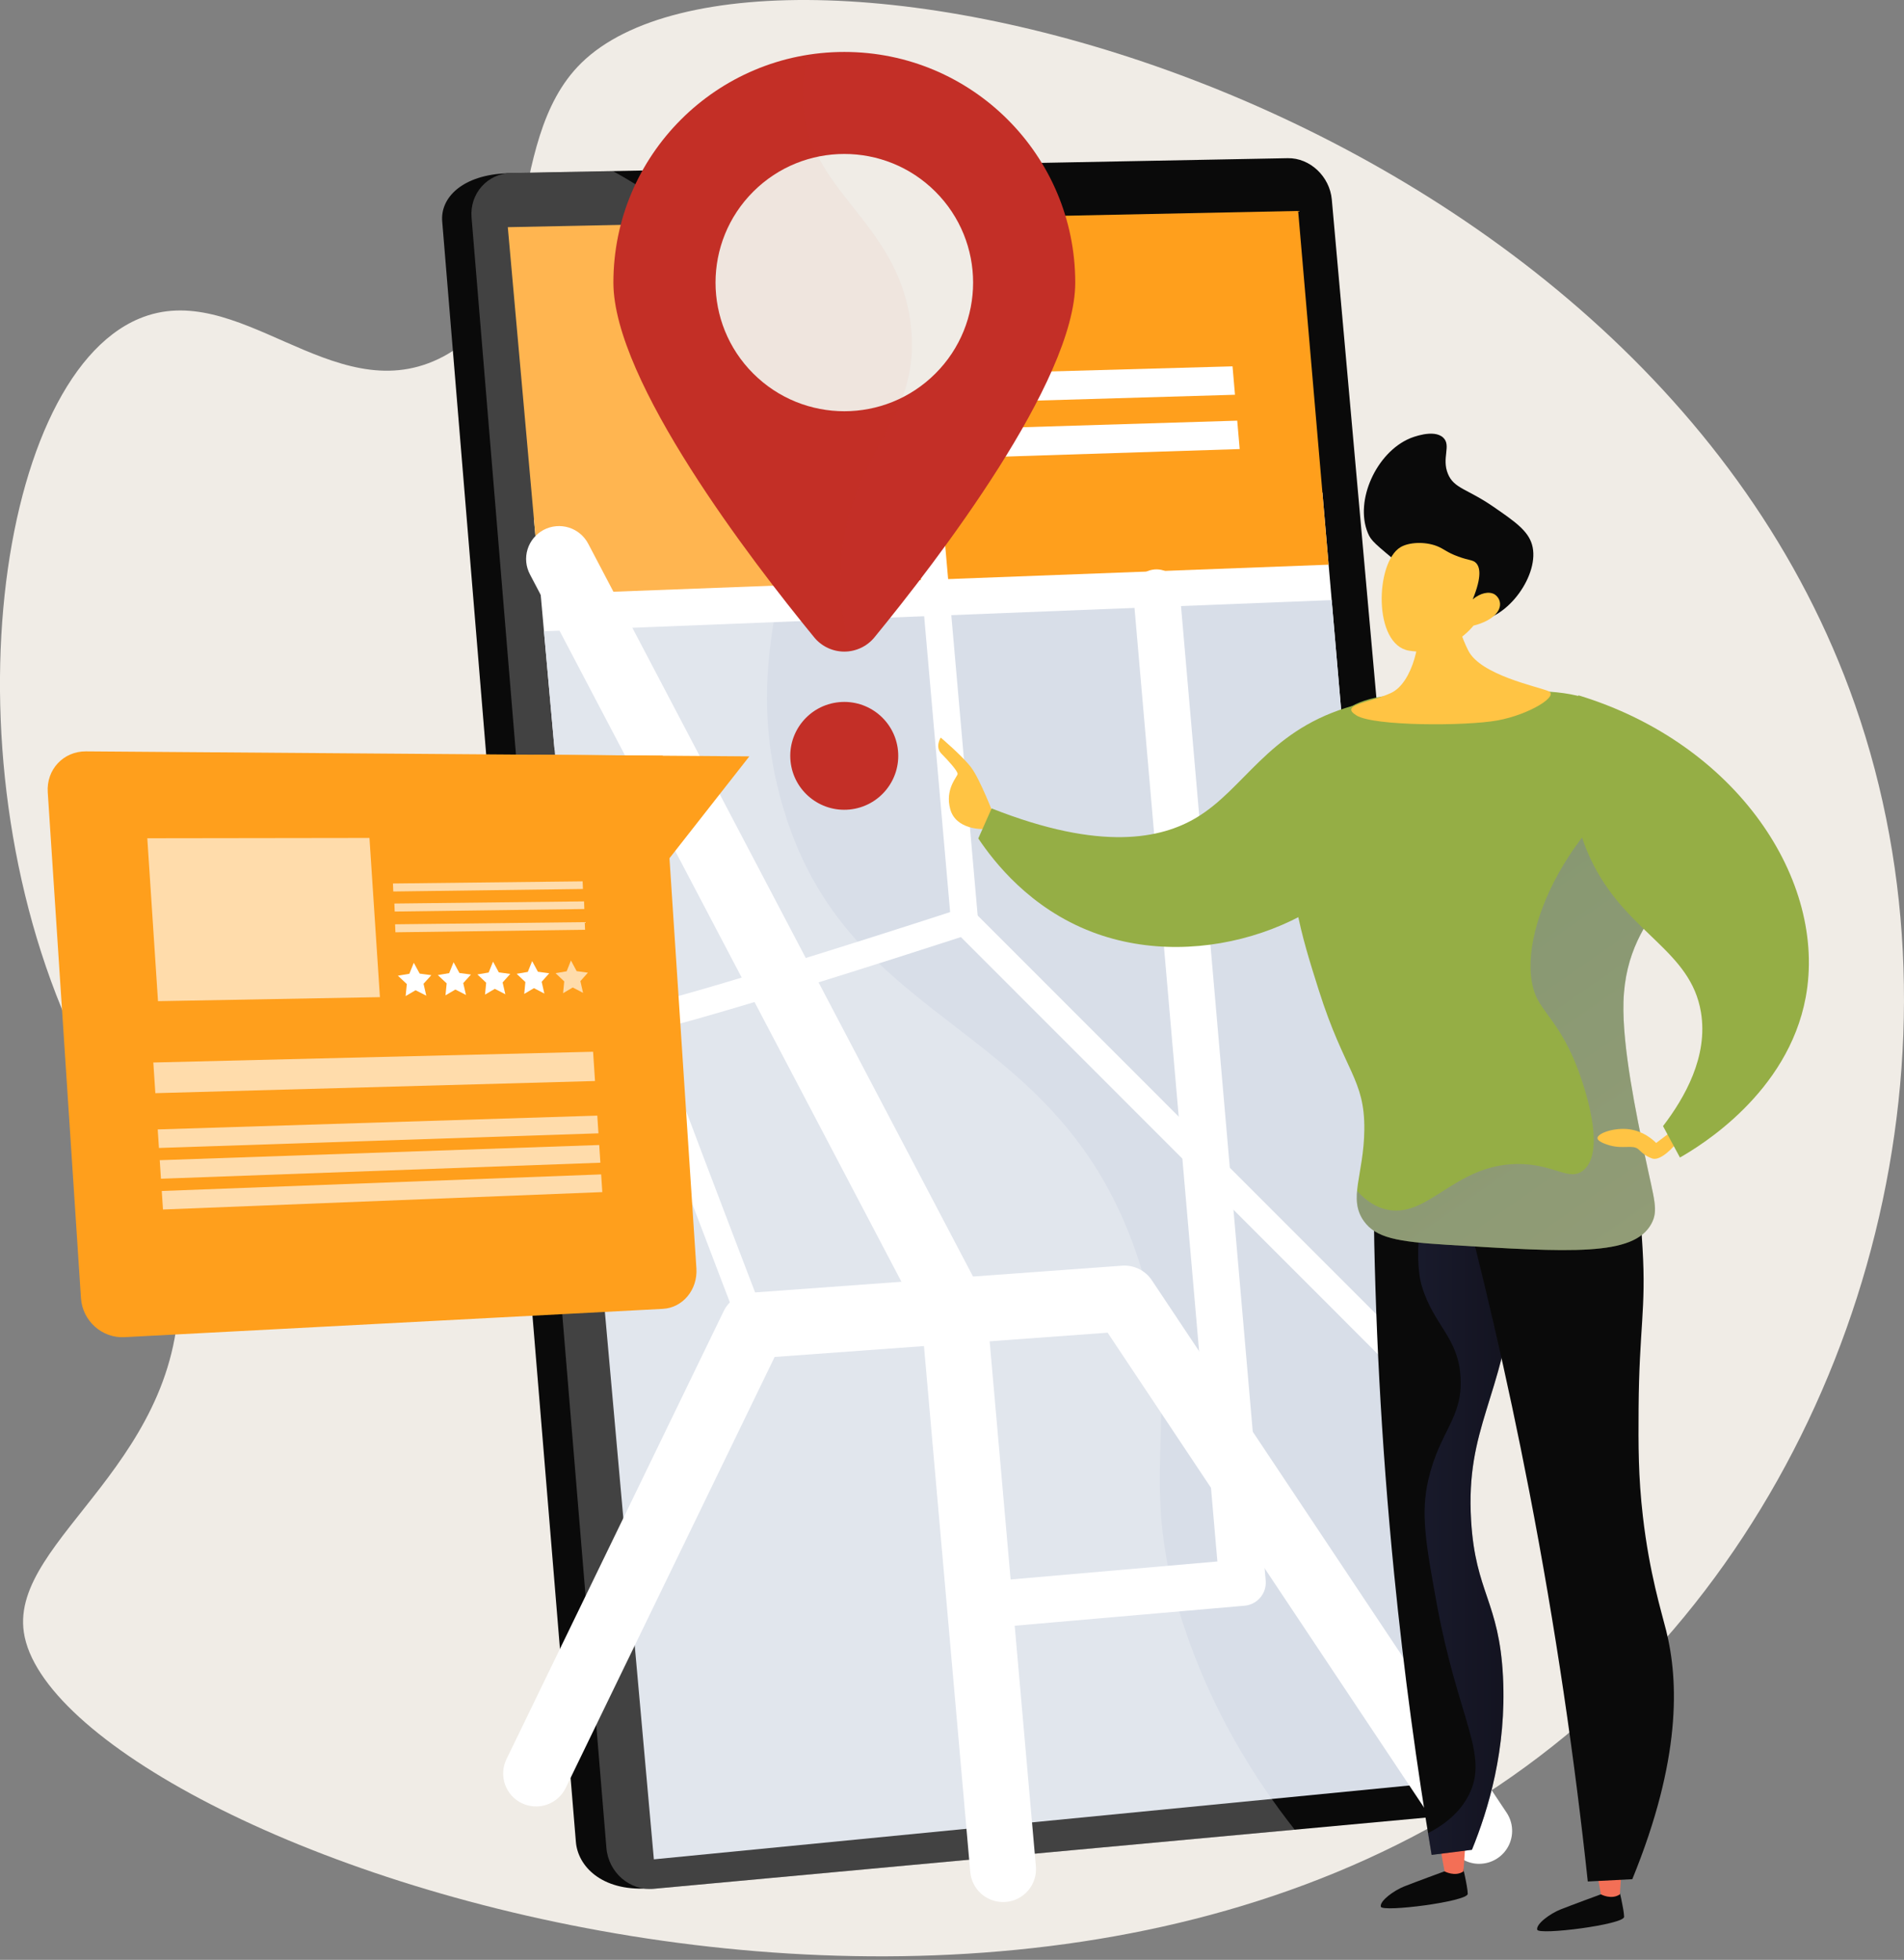 <svg width="271" height="279" viewBox="0 0 271 279" fill="none" xmlns="http://www.w3.org/2000/svg">
<rect x="0" y="0" width="271" height="279" fill="#808080" stroke="none"/>
<path d="M82.75 8.957C71.077 20.406 77.871 43.779 62.347 51.13C47.239 58.284 33.855 39.424 19.762 45.379C-1.143 54.214 -8.304 111.191 12.327 151.282C18.532 163.336 24.596 168.712 25.392 181.184C27.102 207.966 1.419 218.903 3.392 232.363C7.843 262.663 153.862 314.695 230.276 240.424C265.967 205.736 280.998 148.821 264.013 100.282C233.322 12.57 108.953 -16.731 82.75 8.957Z" fill="#F0ECE6"/>
<path d="M184.687 28.962L204.513 251.159C204.817 254.523 202.473 257.514 199.31 257.806L92.066 268.841C85.65 269.182 82.254 265.701 81.966 262.211L62.94 31.515C62.659 28.109 65.844 24.898 72.184 24.666L178.445 23.106C181.587 23.046 184.394 25.68 184.687 28.962Z" fill="#0A0A0A"/>
<path d="M189.558 28.411L209.559 251.937C209.863 255.322 207.51 258.332 204.329 258.623L93.051 268.884C89.639 269.199 86.605 266.579 86.314 263.063L67.123 30.974C66.839 27.548 69.384 24.694 72.77 24.628L183.279 22.519C186.439 22.459 189.262 25.11 189.558 28.411Z" fill="#0A0A0A"/>
<path d="M131.581 30.3C131.683 31.466 130.845 32.428 129.712 32.456C128.578 32.484 127.575 31.554 127.475 30.387C127.375 29.221 128.213 28.26 129.348 28.233C130.482 28.206 131.481 29.136 131.581 30.3Z" fill="url(#paint0_linear_537_2907)"/>
<path d="M190.942 101.69L78.934 106.748L76.002 73.976L188.222 70.126L190.942 101.69Z" fill="white"/>
<path d="M204.05 253.842L93.066 264.691L77.423 89.865L189.541 85.428L204.05 253.842Z" fill="#D8DEE8"/>
<path d="M189.106 80.386L76.955 84.629L72.276 32.341L184.768 30.03L189.106 80.386Z" fill="#FF9F1C"/>
<path d="M175.778 56.197L135.344 57.386L134.985 53.285L175.428 52.152L175.778 56.197Z" fill="white"/>
<path d="M176.446 63.927L136.031 65.223L135.671 61.124L176.097 59.885L176.446 63.927Z" fill="white"/>
<path d="M210.538 265.331C209.765 265.332 209.004 265.142 208.322 264.778C207.641 264.413 207.06 263.886 206.632 263.242L157.651 189.719L110.256 193.174L80.521 254.521C80.253 255.075 79.878 255.57 79.418 255.979C78.958 256.388 78.422 256.702 77.841 256.904C77.259 257.106 76.644 257.191 76.029 257.155C75.414 257.119 74.813 256.963 74.259 256.695C73.705 256.427 73.209 256.053 72.8 255.593C72.391 255.134 72.076 254.598 71.874 254.017C71.672 253.436 71.586 252.821 71.622 252.207C71.658 251.594 71.815 250.993 72.083 250.439L102.997 186.663C103.355 185.923 103.902 185.289 104.583 184.827C105.264 184.365 106.054 184.09 106.875 184.029L159.702 180.18C160.53 180.12 161.359 180.28 162.105 180.645C162.85 181.009 163.485 181.565 163.945 182.256L214.44 258.05C214.909 258.755 215.179 259.575 215.219 260.421C215.26 261.266 215.07 262.108 214.67 262.854C214.27 263.601 213.675 264.225 212.947 264.661C212.22 265.097 211.389 265.327 210.541 265.328L210.538 265.331Z" fill="white"/>
<path d="M142.763 270.77C141.592 270.769 140.463 270.33 139.6 269.539C138.737 268.748 138.201 267.663 138.099 266.497L131.188 187.967L75.437 81.785C75.145 81.24 74.963 80.642 74.903 80.027C74.843 79.411 74.906 78.79 75.088 78.199C75.27 77.607 75.567 77.058 75.962 76.582C76.358 76.106 76.844 75.713 77.392 75.426C77.94 75.139 78.54 74.963 79.156 74.909C79.773 74.854 80.394 74.922 80.985 75.109C81.575 75.296 82.122 75.598 82.595 75.997C83.068 76.396 83.457 76.885 83.739 77.435L139.924 184.452C140.212 185 140.388 185.6 140.443 186.216L147.439 265.682C147.493 266.294 147.426 266.911 147.241 267.498C147.056 268.084 146.757 268.628 146.362 269.1C145.967 269.571 145.482 269.959 144.936 270.244C144.39 270.528 143.794 270.702 143.181 270.755C143.039 270.764 142.9 270.77 142.763 270.77Z" fill="white"/>
<path d="M139.461 231.856C138.609 231.853 137.792 231.523 137.178 230.934C136.565 230.345 136.202 229.542 136.165 228.692C136.129 227.843 136.421 227.012 136.982 226.372C137.543 225.732 138.329 225.333 139.177 225.257L173.272 222.288L161.318 84.715C161.271 84.278 161.311 83.835 161.437 83.414C161.563 82.992 161.772 82.6 162.052 82.26C162.331 81.92 162.676 81.639 163.066 81.434C163.455 81.229 163.882 81.104 164.321 81.066C164.76 81.028 165.202 81.078 165.621 81.212C166.04 81.347 166.428 81.564 166.762 81.851C167.097 82.137 167.37 82.488 167.567 82.881C167.764 83.275 167.88 83.704 167.909 84.143L180.148 225.008C180.224 225.881 179.95 226.749 179.385 227.42C178.821 228.091 178.013 228.511 177.139 228.587L139.75 231.844C139.654 231.856 139.556 231.856 139.461 231.856Z" fill="white"/>
<path d="M200.529 196.393C200.276 196.393 200.024 196.344 199.79 196.247C199.556 196.15 199.343 196.007 199.163 195.828L136.765 133.401C133.598 134.428 124.247 137.453 114.928 140.339C108.222 142.421 102.84 144.03 98.932 145.124C96.463 145.815 94.674 146.293 93.348 146.578C95.722 153.198 103.572 173.825 109.019 188.017C109.109 188.254 109.153 188.506 109.146 188.759C109.139 189.012 109.082 189.261 108.979 189.492C108.876 189.724 108.728 189.932 108.544 190.107C108.36 190.281 108.144 190.417 107.907 190.508C107.67 190.598 107.418 190.641 107.165 190.634C106.911 190.628 106.662 190.571 106.43 190.468C106.199 190.365 105.99 190.217 105.816 190.033C105.641 189.85 105.505 189.633 105.414 189.397C105.372 189.289 101.178 178.356 97.076 167.545C94.664 161.193 92.756 156.125 91.403 152.48C90.592 150.31 89.984 148.624 89.571 147.469C88.779 145.241 88.343 144.007 89.86 143.196C90.294 142.966 90.8 142.911 91.274 143.043C94.931 142.673 120.859 134.534 136.698 129.369C137.037 129.258 137.4 129.243 137.747 129.326C138.094 129.409 138.411 129.587 138.662 129.84L201.898 193.106C202.169 193.375 202.354 193.719 202.429 194.093C202.504 194.468 202.466 194.856 202.32 195.209C202.174 195.562 201.925 195.863 201.607 196.074C201.289 196.286 200.915 196.398 200.532 196.396L200.529 196.393ZM92.302 143.709C92.326 143.739 92.349 143.769 92.371 143.801C92.349 143.768 92.325 143.739 92.302 143.709Z" fill="white"/>
<path d="M137.288 133.126C136.805 133.127 136.34 132.946 135.985 132.62C135.629 132.294 135.409 131.847 135.367 131.367L130.346 74.145C130.301 73.636 130.461 73.129 130.79 72.738C131.119 72.346 131.59 72.1 132.1 72.056C132.61 72.011 133.117 72.171 133.51 72.499C133.902 72.828 134.147 73.299 134.192 73.808L139.214 131.031C139.237 131.283 139.209 131.537 139.133 131.779C139.057 132.021 138.934 132.245 138.771 132.439C138.608 132.633 138.409 132.793 138.184 132.91C137.959 133.026 137.713 133.098 137.46 133.119C137.405 133.124 137.349 133.126 137.288 133.126Z" fill="white"/>
<path d="M120.921 115.241C125.145 114.824 128.23 111.065 127.812 106.846C127.394 102.626 123.632 99.544 119.408 99.962C115.185 100.379 112.099 104.138 112.517 108.357C112.935 112.576 116.698 115.658 120.921 115.241Z" fill="#C32F27"/>
<g style="mix-blend-mode:soft-light" opacity="0.48">
<g style="mix-blend-mode:soft-light" opacity="0.48">
<path d="M162.821 181.858C152.033 144.206 120.58 147.971 111.174 113.947C103.448 86.004 121.261 71.273 110.456 47.878C105.374 36.876 96.472 29.436 87.237 24.352L72.766 24.628C69.378 24.693 66.834 27.548 67.118 30.974L86.311 263.063C86.602 266.579 89.636 269.199 93.048 268.884L184.285 260.477C178.452 253.083 172.916 244.035 169.076 233.167C160.945 210.159 168.786 202.684 162.821 181.858Z" fill="white"/>
</g>
</g>
<path d="M153.042 40.23C153.042 54.261 133.365 79.863 124.461 90.732C123.941 91.366 123.287 91.877 122.545 92.227C121.804 92.578 120.994 92.76 120.174 92.76C119.353 92.76 118.543 92.578 117.802 92.227C117.061 91.877 116.406 91.366 115.887 90.732C106.982 79.863 87.307 54.261 87.307 40.23C87.307 22.099 102.021 7.395 120.174 7.395C138.326 7.395 153.042 22.096 153.042 40.23Z" fill="#C32F27"/>
<path d="M133.136 53.179C140.294 46.028 140.294 34.433 133.136 27.281C125.977 20.13 114.37 20.13 107.212 27.281C100.053 34.433 100.053 46.028 107.212 53.179C114.37 60.331 125.977 60.331 133.136 53.179Z" fill="#F0ECE6"/>
<g opacity="0.2">
<path opacity="0.2" d="M120.029 77.25C122.114 63.532 131.182 59.141 129.626 46.187C127.831 31.248 114.59 27.269 114.271 13.978C114.227 11.891 114.494 9.809 115.061 7.799C99.337 10.246 87.307 23.834 87.307 40.23C87.307 54.261 106.977 79.863 115.887 90.732C116.496 91.477 117.29 92.051 118.19 92.395C119.09 92.74 120.064 92.843 121.016 92.695C119.422 86.686 119.375 81.555 120.029 77.25Z" fill="#C32F27"/>
</g>
<path d="M144.669 117.719L141.533 116.239C141.533 116.239 139.498 110.914 138.211 109.235C136.923 107.555 133.894 105.001 133.894 105.001C133.894 105.001 133.04 106.328 133.99 107.286C134.939 108.244 136.322 109.764 136.296 110.177C136.271 110.59 134.448 112.325 135.26 115.226C136.072 118.127 139.854 118.022 139.854 118.022L143.177 119.678L144.669 117.719Z" fill="url(#paint1_linear_537_2907)"/>
<path d="M208.128 265.433C208.128 265.433 208.883 268.491 208.907 269.599C208.93 270.706 196.728 272.25 196.536 271.435C196.345 270.62 198.39 269.133 199.864 268.548C201.338 267.964 205.666 266.372 205.666 266.372L208.128 265.433Z" fill="#0A0A0A"/>
<path d="M204.907 262.583L205.606 266.404C205.606 266.404 207.105 267.229 208.3 266.404L208.591 262.161L204.907 262.583Z" fill="url(#paint2_linear_537_2907)"/>
<path d="M230.384 268.706C230.384 268.706 231.139 271.764 231.164 272.872C231.188 273.98 218.984 275.524 218.794 274.708C218.603 273.891 220.647 272.406 222.121 271.822C223.596 271.237 227.923 269.645 227.923 269.645L230.384 268.706Z" fill="#0A0A0A"/>
<path d="M227.163 265.856L227.864 269.676C227.864 269.676 229.361 270.502 230.557 269.676L230.848 265.433L227.163 265.856Z" fill="url(#paint3_linear_537_2907)"/>
<path d="M199.062 161.832C197.877 164.813 196.691 167.794 195.505 170.774C195.679 187.229 196.541 205.069 198.431 224.069C199.836 238.204 201.669 251.555 203.767 264.058L209.505 263.333C211.837 257.607 214.447 249.007 213.923 238.69C213.376 227.929 210.004 226.764 209.386 216.469C208.585 203.124 213.892 199.122 215.587 182.858C216.234 176.638 216.359 168.575 214.674 158.932L199.062 161.832Z" fill="#0A0A0A"/>
<path style="mix-blend-mode:multiply" opacity="0.3" d="M214.669 158.932L206.236 160.499C201.848 169.773 201.166 179.115 202.383 183.125C204.113 188.797 207.61 190.38 207.892 196.192C208.17 201.943 204.905 203.701 203.301 210.636C202.19 215.436 202.929 219.709 204.449 228.058C207.512 244.878 212.026 249.734 209.039 255.571C208.19 257.228 206.583 259.251 203.259 260.962C203.427 261.996 203.594 263.032 203.766 264.054L209.504 263.329C211.836 257.603 214.446 249.003 213.922 238.686C213.375 227.925 210.003 226.76 209.385 216.465C208.584 203.12 213.891 199.118 215.586 182.853C216.235 176.638 216.359 168.571 214.669 158.932Z" fill="url(#paint4_linear_537_2907)"/>
<path d="M207.094 166.385C210.912 180.649 214.503 195.957 217.652 212.242C221.455 231.906 224.136 250.517 225.993 267.846L232.328 267.519C239.315 250.447 238.93 239.282 237.151 232.135C236.466 229.382 234.774 224.009 233.833 215.853C233.175 210.168 233.192 205.8 233.224 200.548C233.304 189.032 234.314 186.439 233.786 177.678C233.291 169.456 232.991 165.3 230.451 163.063C223.763 157.17 208.264 165.722 207.094 166.385Z" fill="#0A0A0A"/>
<path d="M141.141 115.084L139.242 119.357C141.465 122.68 146.593 129.306 155.451 132.681C171.065 138.63 190.401 131.477 197.272 119.055C200.675 112.904 202.204 103.316 198.547 100.627C197.533 99.879 195.81 99.436 191.59 100.763C180.335 104.302 177.09 112.346 170.252 116.42C165.329 119.352 156.781 121.274 141.141 115.084Z" fill="#95AE45"/>
<path d="M194.129 173.84C191.841 170.655 194.117 167.225 194.186 160.839C194.265 153.601 191.397 152.627 187.697 140.939C185.239 133.165 182.88 125.703 184.25 116.636C184.908 112.291 186.025 104.921 191.738 100.947C194.685 98.897 198.923 98.739 207.276 98.508C217.607 98.221 222.773 98.079 226.77 99.789C227.356 100.04 239.534 105.447 241.168 115.719C242.829 126.174 231.473 128.506 231.07 142.663C230.888 149.016 232.889 158.604 234.187 164.824C235.433 170.795 236.081 172.298 235.036 174.219C232.517 178.851 223.623 178.3 205.835 177.199C198.867 176.763 195.835 176.216 194.129 173.84Z" fill="#95AE45"/>
<path style="mix-blend-mode:multiply" opacity="0.3" d="M218.455 141.403C219.418 144.077 222.256 145.905 224.652 152.407C225.169 153.811 228.852 163.809 225.341 166.623C223.313 168.243 221.165 165.648 215.931 165.705C206.861 165.806 203.17 173.722 197.112 172.126C196.06 171.848 194.65 171.191 193.157 169.541C193.016 171.146 193.172 172.519 194.126 173.845C195.832 176.221 198.864 176.768 205.842 177.199C223.629 178.3 232.523 178.851 235.043 174.219C236.088 172.295 235.44 170.795 234.194 164.824C232.896 158.604 230.895 149.016 231.077 142.663C231.482 128.512 242.839 126.179 241.175 115.72C240.731 112.925 239.494 110.503 237.93 108.435C223.86 115.48 215.429 132.996 218.455 141.403Z" fill="url(#paint5_linear_537_2907)"/>
<path d="M238.492 160.621L235.73 162.711C235.159 162.149 233.851 161.03 231.928 160.766C229.762 160.469 227.373 161.335 227.371 162.018C227.371 162.565 228.9 162.994 229.137 163.061C231.049 163.597 232.382 162.918 233.193 163.604C233.48 163.846 233.85 164.313 234.648 164.704C234.823 164.792 235.004 164.868 235.189 164.93C236.467 165.313 238.421 162.986 238.588 162.784L238.492 160.621Z" fill="url(#paint6_linear_537_2907)"/>
<path d="M226.832 123.171C224.323 118.3 222.245 110.704 224.652 98.982C247.263 105.854 260.076 125.41 257.012 141.97C254.487 155.622 241.921 163.18 239.111 164.783C238.308 163.293 237.505 161.802 236.701 160.312C239.782 156.278 243.149 150.407 242.1 144.099C240.646 135.354 231.914 133.029 226.832 123.171Z" fill="#95AE45"/>
<path d="M206.382 83.577C206.382 83.577 207.042 88.827 208.996 92.641C210.761 96.085 218.723 97.706 220.365 98.376C222.006 99.047 217.659 101.736 213.144 102.558C208.629 103.379 195.547 103.387 193.068 101.849C190.589 100.31 194.823 100.104 197.977 98.653C201.13 97.201 202.499 90.704 201.695 87.868C200.891 85.033 206.382 83.577 206.382 83.577Z" fill="#FFC444"/>
<path d="M199.449 80.533C195.675 77.38 195.155 77.018 194.684 75.862C192.772 71.221 195.947 64.403 200.666 62.409C200.911 62.307 204.08 61.005 205.431 62.316C206.582 63.43 205.164 65.205 206.086 67.454C206.95 69.559 208.838 69.57 212.539 72.125C215.588 74.228 217.483 75.536 218.057 77.544C219.24 81.681 214.633 88.185 210.108 88.382C208.482 88.451 207.974 87.658 199.449 80.533Z" fill="#0A0A0A"/>
<path d="M209.72 89.066C209.72 89.066 206.34 93.569 200.564 92.632C195.393 91.793 195.755 80.063 199.317 77.908C200.505 77.189 202.758 77.061 204.516 77.739C205.554 78.144 205.871 78.618 207.58 79.241C209.156 79.815 209.63 79.68 210.078 80.137C210.639 80.709 210.964 82.01 209.618 85.32C210.707 84.408 211.936 84.14 212.742 84.619C213.015 84.803 213.233 85.06 213.369 85.36C213.969 86.762 212.588 88.346 209.72 89.066Z" fill="#FFC444"/>
<path d="M12.245 106.964C9.029 106.94 6.583 109.547 6.796 112.787L11.523 184.794C11.736 188.036 14.516 190.525 17.719 190.356L94.336 186.327C97.182 186.178 99.32 183.592 99.12 180.553L94.329 107.575L12.245 106.964Z" fill="#FF9F1C"/>
<path d="M88.402 130.957L75.97 107.445L106.655 107.676L88.402 130.957Z" fill="#FF9F1C"/>
<path opacity="0.63" d="M84.689 153.892L22.11 155.621L21.823 151.257L84.416 149.725L84.689 153.892Z" fill="white"/>
<path opacity="0.63" d="M85.178 161.338L22.622 163.421L22.448 160.782L85.013 158.819L85.178 161.338Z" fill="white"/>
<path opacity="0.63" d="M85.453 165.521L22.909 167.802L22.736 165.163L85.288 163.002L85.453 165.521Z" fill="white"/>
<path opacity="0.63" d="M83.274 132.361L56.281 132.72L56.233 131.581L83.228 131.273L83.274 132.361Z" fill="white"/>
<path opacity="0.63" d="M83.173 129.406L56.179 129.766L56.132 128.626L83.127 128.318L83.173 129.406Z" fill="white"/>
<path opacity="0.63" d="M82.97 126.553L55.976 126.911L55.929 125.772L82.924 125.464L82.97 126.553Z" fill="white"/>
<path opacity="0.63" d="M85.728 169.705L23.197 172.183L23.023 169.545L85.561 167.186L85.728 169.705Z" fill="white"/>
<path opacity="0.63" d="M54.075 141.951L22.488 142.524L20.965 119.334L52.587 119.29L54.075 141.951Z" fill="white"/>
<path d="M58.897 137.063L59.733 138.601L61.389 138.823L60.282 140.048L60.673 141.744L59.153 140.966L57.735 141.797L57.904 140.087L56.633 138.899L58.263 138.624L58.897 137.063Z" fill="white"/>
<path d="M64.56 136.981L65.389 138.512L67.031 138.733L65.934 139.952L66.323 141.642L64.814 140.867L63.408 141.695L63.575 139.992L62.315 138.809L63.931 138.534L64.56 136.981Z" fill="white"/>
<path d="M70.175 136.899L70.997 138.424L72.626 138.645L71.538 139.858L71.925 141.541L70.428 140.769L69.034 141.593L69.199 139.898L67.949 138.719L69.552 138.446L70.175 136.899Z" fill="white"/>
<path d="M75.743 136.818L76.56 138.336L78.174 138.556L77.096 139.764L77.479 141.44L75.996 140.672L74.614 141.492L74.777 139.804L73.536 138.63L75.126 138.358L75.743 136.818Z" fill="white"/>
<path opacity="0.63" d="M81.264 136.736L82.075 138.25L83.676 138.469L82.608 139.672L82.988 141.34L81.517 140.575L80.146 141.392L80.308 139.71L79.077 138.541L80.654 138.272L81.264 136.736Z" fill="white"/>
<defs>
<linearGradient id="paint0_linear_537_2907" x1="133.007" y1="21.912" x2="-6.576" y2="360.98" gradientUnits="userSpaceOnUse">
<stop stop-color="#FFC444"/>
<stop offset="1" stop-color="#F36F56"/>
</linearGradient>
<linearGradient id="paint1_linear_537_2907" x1="1032.76" y1="1544.05" x2="-3334.19" y2="5779.16" gradientUnits="userSpaceOnUse">
<stop stop-color="#FFC444"/>
<stop offset="1" stop-color="#F36F56"/>
</linearGradient>
<linearGradient id="paint2_linear_537_2907" x1="7713.49" y1="12706.6" x2="7726.52" y2="11830.2" gradientUnits="userSpaceOnUse">
<stop stop-color="#FFC444"/>
<stop offset="1" stop-color="#F36F56"/>
</linearGradient>
<linearGradient id="paint3_linear_537_2907" x1="8545.8" y1="12721.9" x2="8558.83" y2="11845.5" gradientUnits="userSpaceOnUse">
<stop stop-color="#FFC444"/>
<stop offset="1" stop-color="#F36F56"/>
</linearGradient>
<linearGradient id="paint4_linear_537_2907" x1="195.506" y1="211.495" x2="216.031" y2="211.495" gradientUnits="userSpaceOnUse">
<stop stop-color="#444B8C"/>
<stop offset="1" stop-color="#26264F"/>
</linearGradient>
<linearGradient id="paint5_linear_537_2907" x1="269.716" y1="218.118" x2="200.272" y2="118.318" gradientUnits="userSpaceOnUse">
<stop stop-color="#AA80F9"/>
<stop offset="1" stop-color="#6165D7"/>
</linearGradient>
<linearGradient id="paint6_linear_537_2907" x1="25381.4" y1="7154.32" x2="26622.3" y2="7154.32" gradientUnits="userSpaceOnUse">
<stop stop-color="#FFC444"/>
<stop offset="1" stop-color="#F36F56"/>
</linearGradient>
</defs>
</svg>
